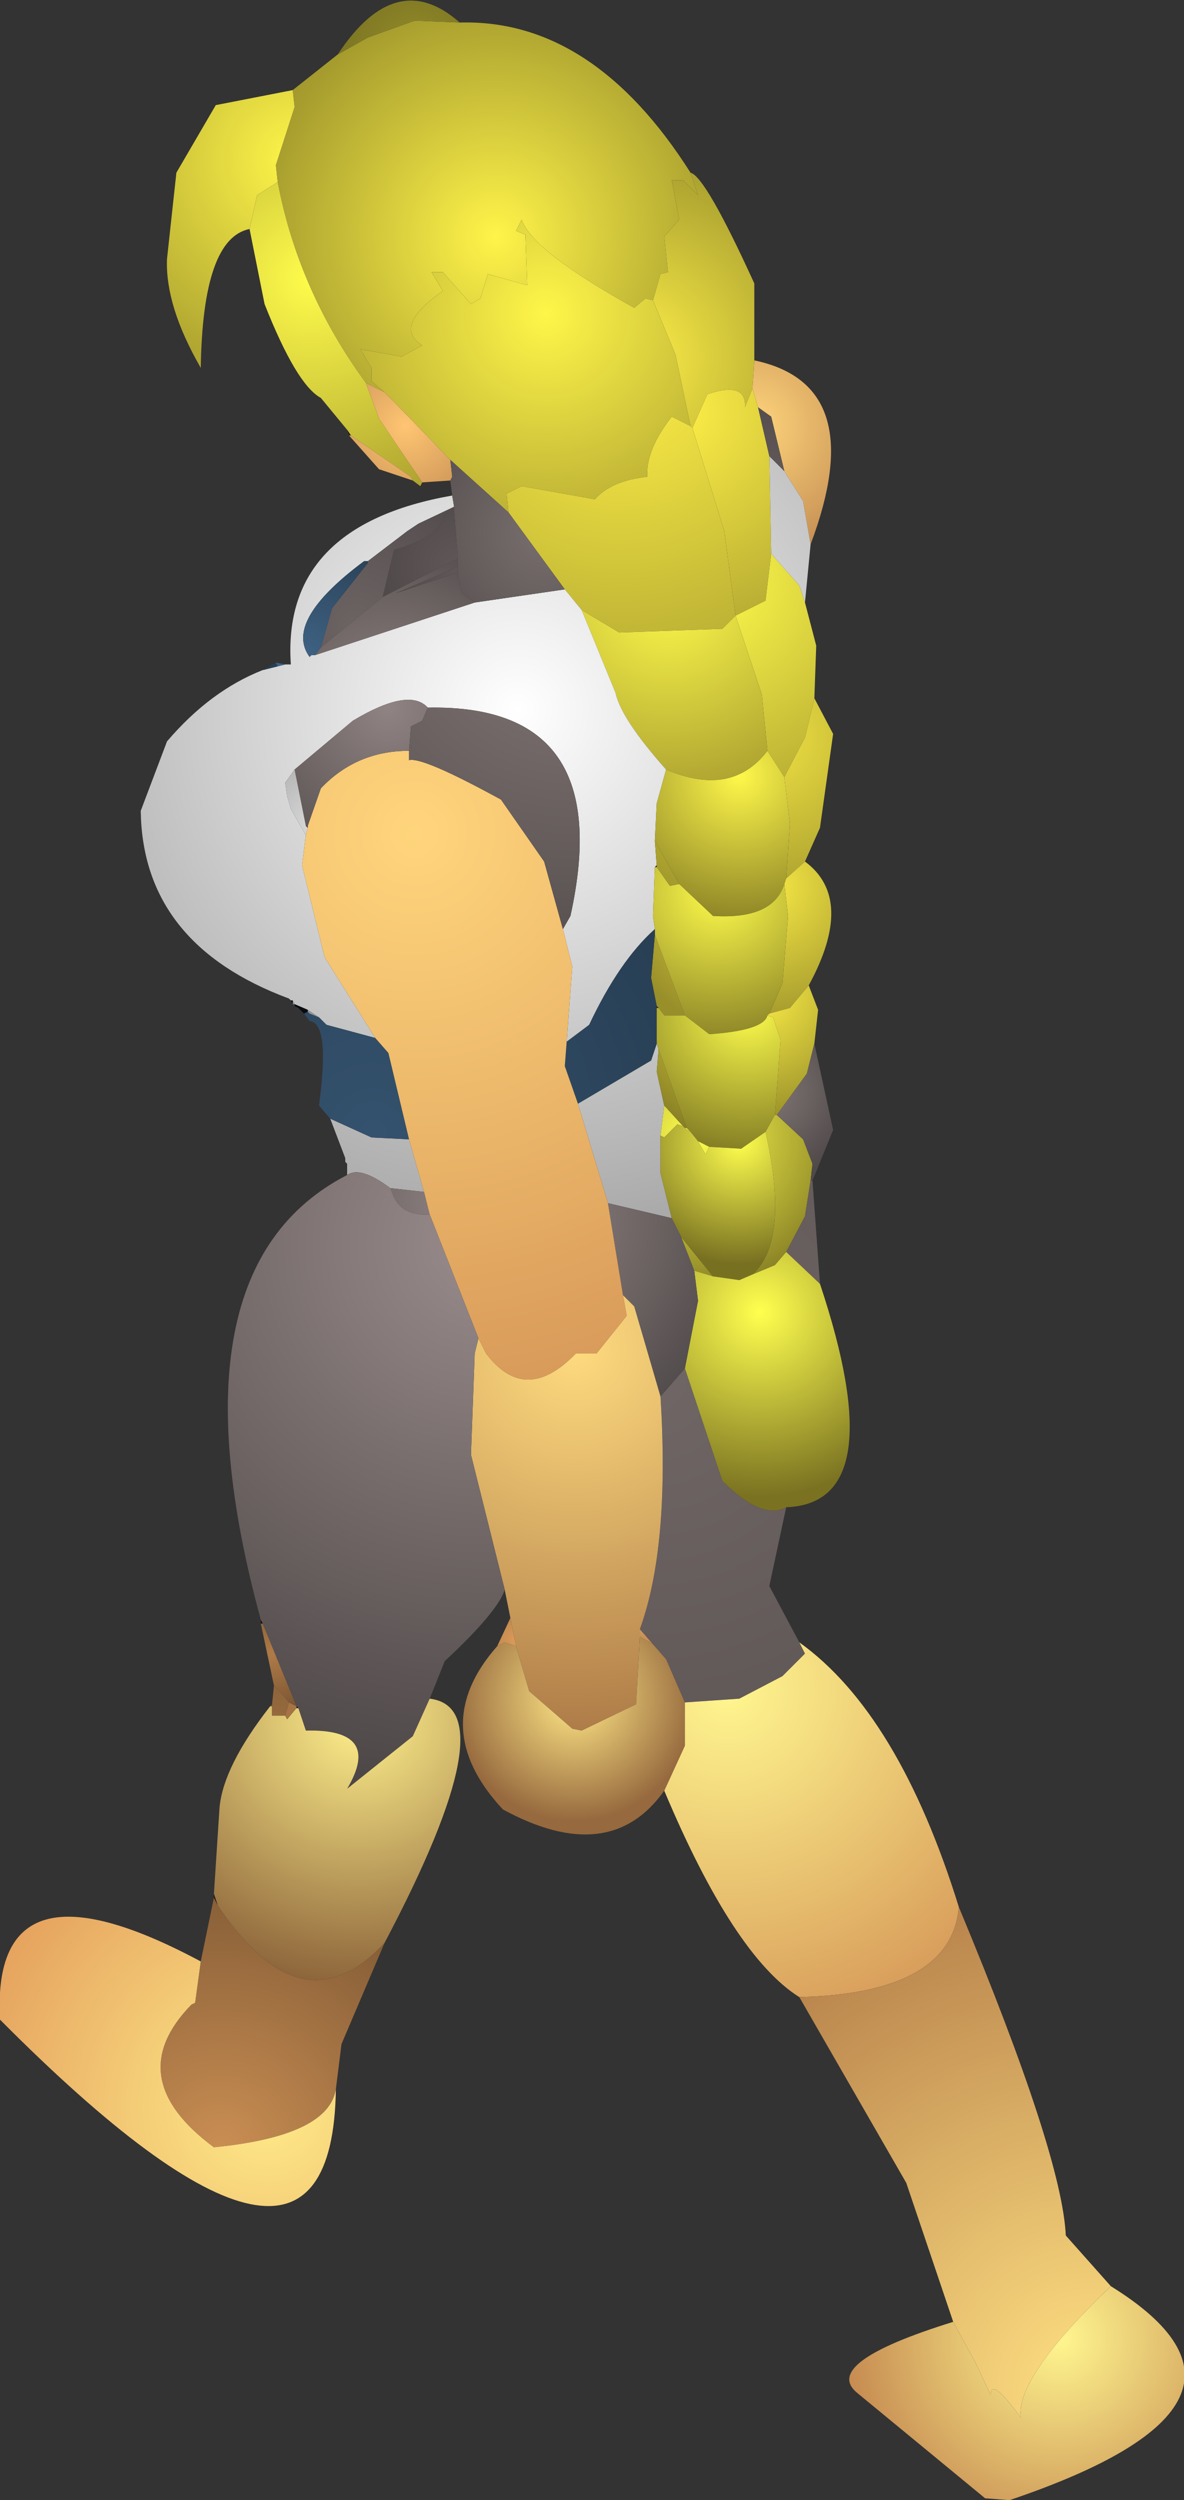 <?xml version="1.0" encoding="UTF-8" standalone="no"?>
<svg xmlns:ffdec="https://www.free-decompiler.com/flash" xmlns:xlink="http://www.w3.org/1999/xlink" ffdec:objectType="shape" height="66.6px" width="31.55px" xmlns="http://www.w3.org/2000/svg">
  <rect width="100%" height="100%" fill="#333333" stroke="none"/>
  <g transform="matrix(1.0, 0.0, 0.0, 1.0, 15.45, 55.1)">
    <path d="M2.95 -50.5 L3.15 -49.9 2.75 -50.3 2.45 -50.3 2.65 -49.25 2.25 -48.8 2.35 -47.85 2.15 -47.8 1.95 -47.1 1.75 -47.15 1.45 -46.9 Q-1.25 -48.4 -1.55 -49.25 L-1.7 -48.95 -1.45 -48.85 -1.4 -47.5 -2.45 -47.8 -2.65 -47.15 -2.9 -47.0 -3.65 -47.85 -3.95 -47.85 -3.65 -47.35 Q-5.0 -46.4 -4.2 -45.9 L-4.75 -45.6 -5.85 -45.8 -5.55 -45.3 -5.55 -44.95 -5.2 -44.65 -5.7 -44.9 Q-7.5 -47.35 -8.05 -50.25 L-8.1 -50.7 -7.6 -52.25 -7.65 -52.7 -6.45 -53.65 -5.65 -54.1 -4.4 -54.55 -3.2 -54.5 Q0.35 -54.6 2.95 -50.5" fill="url(#gradient0)" fill-rule="evenodd" stroke="none"/>
    <path d="M1.95 -47.1 L2.15 -47.8 2.35 -47.85 2.25 -48.8 2.65 -49.25 2.45 -50.3 2.75 -50.3 3.15 -49.9 2.95 -50.5 Q3.35 -50.4 4.65 -47.55 L4.65 -45.5 4.6 -44.75 4.4 -44.25 Q4.45 -44.95 3.4 -44.6 L3.0 -43.7 2.95 -43.75 2.55 -45.65 1.95 -47.1" fill="url(#gradient1)" fill-rule="evenodd" stroke="none"/>
    <path d="M-5.2 -44.65 L-5.55 -44.95 -5.55 -45.3 -5.85 -45.8 -4.75 -45.6 -4.2 -45.9 Q-5.0 -46.4 -3.65 -47.35 L-3.95 -47.85 -3.65 -47.85 -2.9 -47.0 -2.65 -47.15 -2.45 -47.8 -1.4 -47.5 -1.45 -48.85 -1.7 -48.95 -1.55 -49.25 Q-1.25 -48.4 1.45 -46.9 L1.75 -47.15 1.95 -47.1 2.55 -45.65 2.95 -43.75 2.45 -44.0 Q1.75 -43.1 1.8 -42.4 0.85 -42.3 0.4 -41.8 L-1.55 -42.15 -1.95 -41.95 -1.9 -41.45 -3.45 -42.85 -5.2 -44.65" fill="url(#gradient2)" fill-rule="evenodd" stroke="none"/>
    <path d="M4.6 -44.75 L4.65 -45.5 Q7.75 -44.85 6.15 -40.6 L5.95 -41.75 5.45 -42.55 5.1 -44.0 4.75 -44.25 4.6 -44.75" fill="url(#gradient3)" fill-rule="evenodd" stroke="none"/>
    <path d="M3.0 -43.7 L3.4 -44.6 Q4.45 -44.95 4.4 -44.25 L4.6 -44.75 4.75 -44.25 5.05 -42.95 5.1 -40.35 4.95 -39.1 4.15 -38.7 3.85 -40.95 3.0 -43.7" fill="url(#gradient4)" fill-rule="evenodd" stroke="none"/>
    <path d="M2.95 -43.75 L3.0 -43.7 3.85 -40.95 4.15 -38.7 3.8 -38.35 1.05 -38.25 0.05 -38.85 -0.4 -39.4 -1.9 -41.45 -1.95 -41.95 -1.55 -42.15 0.4 -41.8 Q0.85 -42.3 1.8 -42.4 1.75 -43.1 2.45 -44.0 L2.95 -43.75" fill="url(#gradient5)" fill-rule="evenodd" stroke="none"/>
    <path d="M4.15 -38.7 L4.95 -39.1 5.1 -40.35 5.85 -39.5 6.0 -39.05 6.3 -37.9 6.25 -36.5 6.0 -35.45 5.45 -34.4 5.0 -35.1 4.85 -36.6 4.15 -38.7" fill="url(#gradient6)" fill-rule="evenodd" stroke="none"/>
    <path d="M0.05 -38.85 L1.05 -38.25 3.8 -38.35 4.15 -38.7 4.85 -36.6 5.0 -35.1 Q4.05 -33.85 2.3 -34.6 1.1 -35.95 0.95 -36.65 L0.05 -38.85" fill="url(#gradient7)" fill-rule="evenodd" stroke="none"/>
    <path d="M-0.4 -39.4 L0.05 -38.85 0.95 -36.65 Q1.1 -35.95 2.3 -34.6 L2.05 -33.7 2.0 -32.7 2.05 -32.05 2.0 -32.0 1.95 -30.7 2.0 -30.35 Q1.05 -29.5 0.25 -27.8 L-0.35 -27.35 -0.2 -29.35 -0.45 -30.35 -0.25 -30.7 Q1.0 -36.35 -4.05 -36.25 -4.55 -36.8 -6.05 -35.9 L-7.6 -34.6 -7.85 -34.25 -7.8 -33.9 -7.7 -33.55 -7.3 -32.85 -7.4 -32.05 -6.8 -29.6 -5.45 -27.45 -6.75 -27.8 -6.95 -28.0 -7.25 -28.2 -7.6 -28.35 -7.65 -28.45 -7.7 -28.45 -7.75 -28.5 Q-11.65 -29.95 -11.7 -33.5 L-11.0 -35.35 Q-9.85 -36.7 -8.45 -37.25 L-8.05 -37.35 -7.85 -37.4 -7.7 -37.4 Q-7.95 -41.1 -3.4 -41.9 L-3.35 -41.6 -4.3 -41.15 -4.6 -40.95 -5.65 -40.15 -5.75 -40.15 Q-7.9 -38.55 -7.2 -37.6 L-7.15 -37.65 -7.05 -37.65 -2.8 -39.05 -0.4 -39.4 M5.1 -40.35 L5.05 -42.95 5.45 -42.55 5.95 -41.75 6.15 -40.6 6.0 -39.05 5.85 -39.5 5.1 -40.35 M-6.2 -23.8 L-6.2 -24.1 -6.25 -24.15 -6.25 -24.25 -6.65 -25.3 -5.55 -24.8 -4.55 -24.75 -4.15 -23.35 -5.05 -23.45 Q-5.85 -24.05 -6.2 -23.8 M-0.05 -25.7 L1.9 -26.85 2.05 -27.3 2.1 -27.15 2.05 -26.55 2.25 -25.65 2.15 -24.85 2.15 -23.85 2.45 -22.65 0.75 -23.05 -0.05 -25.7" fill="url(#gradient8)" fill-rule="evenodd" stroke="none"/>
    <path d="M5.05 -42.95 L4.75 -44.25 5.1 -44.0 5.45 -42.55 5.05 -42.95" fill="url(#gradient9)" fill-rule="evenodd" stroke="none"/>
    <path d="M6.25 -36.5 L6.75 -35.55 6.4 -33.05 6.0 -32.15 5.5 -31.7 5.6 -33.15 5.45 -34.4 6.0 -35.45 6.25 -36.5 M2.05 -32.0 L2.05 -32.05 2.0 -32.7 2.65 -31.55 2.4 -31.5 2.05 -32.0" fill="url(#gradient10)" fill-rule="evenodd" stroke="none"/>
    <path d="M5.45 -34.4 L5.6 -33.15 5.5 -31.7 5.45 -31.55 Q5.15 -30.6 3.55 -30.7 L2.65 -31.55 2.0 -32.7 2.05 -33.7 2.3 -34.6 Q4.05 -33.85 5.0 -35.1 L5.45 -34.4" fill="url(#gradient11)" fill-rule="evenodd" stroke="none"/>
    <path d="M6.0 -32.15 Q7.35 -31.15 6.1 -28.85 L5.6 -28.25 5.05 -28.1 5.4 -28.9 5.55 -30.7 5.45 -31.55 5.5 -31.7 6.0 -32.15 M2.05 -28.3 L1.9 -29.05 2.0 -30.2 2.8 -28.05 2.25 -28.05 2.1 -28.25 2.05 -28.3" fill="url(#gradient12)" fill-rule="evenodd" stroke="none"/>
    <path d="M2.05 -32.05 L2.05 -32.0 2.0 -32.0 2.05 -32.05" fill="url(#gradient13)" fill-rule="evenodd" stroke="none"/>
    <path d="M5.45 -31.55 L5.55 -30.7 5.4 -28.9 5.05 -28.1 5.0 -28.05 Q4.9 -27.65 3.45 -27.55 L2.8 -28.05 2.0 -30.2 2.0 -30.35 1.95 -30.7 2.0 -32.0 2.05 -32.0 2.4 -31.5 2.65 -31.55 3.55 -30.7 Q5.15 -30.6 5.45 -31.55" fill="url(#gradient14)" fill-rule="evenodd" stroke="none"/>
    <path d="M6.1 -28.85 L6.35 -28.2 6.25 -27.3 6.05 -26.5 5.25 -25.4 5.2 -25.4 5.35 -27.4 5.15 -28.0 5.0 -28.05 5.05 -28.1 5.6 -28.25 6.1 -28.85 M2.8 -25.05 L2.75 -25.1 2.25 -25.65 2.05 -26.55 2.1 -27.15 2.85 -25.05 2.8 -25.05" fill="url(#gradient15)" fill-rule="evenodd" stroke="none"/>
    <path d="M-6.65 -25.3 L-6.95 -25.65 Q-6.65 -27.85 -7.2 -27.9 L-7.35 -28.1 -7.25 -28.15 -7.2 -28.1 -6.95 -28.0 -6.75 -27.8 -5.45 -27.45 -5.1 -27.05 -4.55 -24.75 -5.55 -24.8 -6.65 -25.3 M-7.6 -28.3 L-7.65 -28.35 -7.6 -28.35 -7.6 -28.3 M2.0 -30.2 L1.9 -29.05 2.05 -28.3 2.05 -28.25 2.05 -27.3 1.9 -26.85 -0.05 -25.7 -0.4 -26.7 -0.35 -27.35 0.25 -27.8 Q1.05 -29.5 2.0 -30.35 L2.0 -30.2" fill="url(#gradient16)" fill-rule="evenodd" stroke="none"/>
    <path d="M2.05 -28.25 L2.05 -28.3 2.1 -28.25 2.05 -28.25" fill="url(#gradient17)" fill-rule="evenodd" stroke="none"/>
    <path d="M2.05 -27.3 L2.05 -28.25 2.1 -28.25 2.25 -28.05 2.8 -28.05 3.45 -27.55 Q4.9 -27.65 5.0 -28.05 L5.15 -28.0 5.35 -27.4 5.2 -25.4 4.95 -24.95 4.3 -24.5 3.45 -24.55 3.15 -24.7 2.95 -24.95 2.9 -25.0 2.85 -25.05 2.1 -27.15 2.05 -27.3" fill="url(#gradient18)" fill-rule="evenodd" stroke="none"/>
    <path d="M2.75 -25.1 L2.6 -25.15 2.25 -24.8 2.15 -24.85 2.25 -25.65 2.75 -25.1 M2.7 -22.15 L3.55 -21.1 3.05 -21.25 2.7 -22.15 M4.6 -21.15 Q5.6 -22.05 4.95 -24.95 L5.2 -25.4 5.25 -25.4 5.95 -24.75 6.2 -24.1 6.15 -23.65 6.0 -22.7 5.5 -21.75 5.2 -21.4 4.6 -21.15 M3.45 -24.55 L3.35 -24.35 3.15 -24.7 3.45 -24.55 M2.95 -24.95 L2.8 -25.05 2.85 -25.05 2.9 -25.0 2.95 -24.95" fill="url(#gradient19)" fill-rule="evenodd" stroke="none"/>
    <path d="M2.15 -24.85 L2.25 -24.8 2.6 -25.15 2.75 -25.1 2.8 -25.05 2.95 -24.95 3.15 -24.7 3.35 -24.35 3.45 -24.55 4.3 -24.5 4.95 -24.95 Q5.6 -22.05 4.6 -21.15 L4.25 -21.0 3.55 -21.1 2.7 -22.15 2.45 -22.65 2.15 -23.85 2.15 -24.85" fill="url(#gradient20)" fill-rule="evenodd" stroke="none"/>
    <path d="M6.25 -27.3 L6.75 -25.0 6.2 -23.65 6.15 -23.65 6.2 -24.1 5.95 -24.75 5.25 -25.4 6.05 -26.5 6.25 -27.3" fill="url(#gradient21)" fill-rule="evenodd" stroke="none"/>
    <path d="M6.2 -23.65 L6.4 -20.9 5.5 -21.75 6.0 -22.7 6.15 -23.65 6.2 -23.65 M5.5 -14.95 L5.05 -12.85 5.85 -11.35 6.0 -11.05 5.4 -10.45 4.25 -9.85 2.8 -9.75 2.3 -10.9 1.95 -11.3 1.6 -11.7 Q2.4 -13.9 2.15 -17.9 L2.8 -18.65 3.8 -15.65 Q4.85 -14.6 5.5 -14.95" fill="url(#gradient22)" fill-rule="evenodd" stroke="none"/>
    <path d="M6.4 -20.9 Q8.35 -15.05 5.5 -14.95 4.85 -14.6 3.8 -15.65 L2.8 -18.65 3.15 -20.45 3.05 -21.25 3.55 -21.1 4.25 -21.0 4.6 -21.15 5.2 -21.4 5.5 -21.75 6.4 -20.9" fill="url(#gradient23)" fill-rule="evenodd" stroke="none"/>
    <path d="M2.45 -22.65 L2.7 -22.15 3.05 -21.25 3.15 -20.45 2.8 -18.65 2.15 -17.9 1.45 -20.3 1.15 -20.6 0.75 -23.05 2.45 -22.65 M-4.15 -23.35 L-4.0 -22.75 Q-4.7 -22.7 -4.95 -23.2 L-5.05 -23.45 -4.15 -23.35" fill="url(#gradient24)" fill-rule="evenodd" stroke="none"/>
    <path d="M-0.35 -27.35 L-0.4 -26.7 -0.05 -25.7 0.75 -23.05 1.15 -20.6 1.25 -20.05 0.45 -19.05 -0.1 -19.05 Q-1.45 -17.65 -2.5 -19.05 L-2.7 -19.45 -4.0 -22.75 -4.15 -23.35 -4.55 -24.75 -5.1 -27.05 -5.45 -27.45 -6.8 -29.6 -7.4 -32.05 -7.3 -32.85 -7.25 -33.05 -7.25 -33.1 -6.9 -34.1 Q-5.95 -35.1 -4.55 -35.1 L-4.55 -34.85 Q-4.2 -34.95 -2.1 -33.8 L-0.95 -32.15 -0.45 -30.35 -0.2 -29.35 -0.35 -27.35" fill="url(#gradient25)" fill-rule="evenodd" stroke="none"/>
    <path d="M-1.85 -12.0 L-2.0 -12.75 -2.9 -16.35 -2.8 -19.05 -2.7 -19.45 -2.5 -19.05 Q-1.45 -17.65 -0.1 -19.05 L0.45 -19.05 1.25 -20.05 1.15 -20.6 1.45 -20.3 2.15 -17.9 Q2.4 -13.9 1.6 -11.7 L1.6 -11.5 1.5 -9.7 0.05 -9.0 -0.2 -9.05 -1.35 -10.05 -1.7 -11.25 -1.85 -12.0" fill="url(#gradient26)" fill-rule="evenodd" stroke="none"/>
    <path d="M5.85 -11.35 Q8.5 -9.45 10.1 -4.3 9.9 -2.0 5.85 -1.9 4.1 -3.0 2.25 -7.4 L2.8 -8.6 2.8 -9.75 4.25 -9.85 5.4 -10.45 6.0 -11.05 5.85 -11.35" fill="url(#gradient27)" fill-rule="evenodd" stroke="none"/>
    <path d="M1.6 -11.7 L1.95 -11.3 1.6 -11.5 1.6 -11.7" fill="url(#gradient28)" fill-rule="evenodd" stroke="none"/>
    <path d="M2.25 -7.4 Q0.8 -5.35 -2.05 -6.9 -4.1 -9.1 -2.2 -11.25 L-2.0 -11.35 -1.7 -11.25 -1.35 -10.05 -0.2 -9.05 0.05 -9.0 1.5 -9.7 1.6 -11.5 1.95 -11.3 2.3 -10.9 2.8 -9.75 2.8 -8.6 2.25 -7.4" fill="url(#gradient29)" fill-rule="evenodd" stroke="none"/>
    <path d="M10.1 -4.3 Q12.85 2.3 12.95 4.45 L14.15 5.8 Q11.6 8.25 11.75 9.3 10.95 8.2 10.95 8.7 L10.55 7.85 9.95 6.75 8.7 3.05 5.85 -1.9 Q9.9 -2.0 10.1 -4.3" fill="url(#gradient30)" fill-rule="evenodd" stroke="none"/>
    <path d="M-3.2 -54.5 L-4.4 -54.55 -5.65 -54.1 -6.45 -53.65 Q-4.9 -56.0 -3.2 -54.5" fill="url(#gradient31)" fill-rule="evenodd" stroke="none"/>
    <path d="M-7.65 -52.7 L-7.6 -52.25 -8.1 -50.7 -8.05 -50.25 -8.6 -49.9 -8.8 -49.0 Q-10.05 -48.75 -10.1 -45.3 -11.05 -46.95 -11.0 -48.2 L-10.75 -50.5 -9.7 -52.3 -7.65 -52.7" fill="url(#gradient32)" fill-rule="evenodd" stroke="none"/>
    <path d="M-8.05 -50.25 Q-7.5 -47.35 -5.7 -44.9 L-5.35 -43.95 -4.2 -42.25 -4.25 -42.15 -4.45 -42.3 -4.5 -42.4 -6.1 -43.5 -6.2 -43.65 -6.9 -44.5 Q-7.55 -44.85 -8.4 -47.0 L-8.8 -49.0 -8.6 -49.9 -8.05 -50.25" fill="url(#gradient33)" fill-rule="evenodd" stroke="none"/>
    <path d="M-6.15 -43.5 L-6.2 -43.65 -6.1 -43.5 -6.15 -43.5" fill="url(#gradient34)" fill-rule="evenodd" stroke="none"/>
    <path d="M-5.7 -44.9 L-5.2 -44.65 -3.45 -42.85 -3.4 -42.4 -3.45 -42.3 -4.2 -42.25 -5.35 -43.95 -5.7 -44.9 M-4.45 -42.3 L-5.35 -42.6 -6.15 -43.5 -6.1 -43.5 -4.5 -42.4 -4.45 -42.3" fill="url(#gradient35)" fill-rule="evenodd" stroke="none"/>
    <path d="M-8.45 -37.25 L-8.1 -37.45 -8.05 -37.35 -8.45 -37.25" fill="url(#gradient36)" fill-rule="evenodd" stroke="none"/>
    <path d="M-8.1 -37.45 L-7.85 -37.4 -8.05 -37.35 -8.1 -37.45" fill="url(#gradient37)" fill-rule="evenodd" stroke="none"/>
    <path d="M-5.65 -40.1 L-5.65 -40.15 -4.6 -40.95 -4.3 -41.15 -3.35 -41.6 -3.35 -41.5 -3.6 -41.4 Q-3.7 -40.8 -4.95 -40.45 L-5.25 -39.2 -6.9 -37.85 -6.6 -38.9 -5.65 -40.1" fill="url(#gradient38)" fill-rule="evenodd" stroke="none"/>
    <path d="M-5.65 -40.15 L-5.65 -40.1 -5.75 -40.15 -5.65 -40.15" fill="url(#gradient39)" fill-rule="evenodd" stroke="none"/>
    <path d="M-5.65 -40.1 L-6.6 -38.9 -6.9 -37.85 -7.05 -37.65 -7.15 -37.65 -7.2 -37.6 Q-7.9 -38.55 -5.75 -40.15 L-5.65 -40.1" fill="url(#gradient40)" fill-rule="evenodd" stroke="none"/>
    <path d="M-6.9 -37.85 L-5.25 -39.2 -3.4 -40.15 -3.25 -40.2 -3.25 -40.0 -4.9 -39.3 -3.25 -39.85 -3.15 -39.3 -2.8 -39.05 -7.05 -37.65 -6.9 -37.85 M-4.55 -35.1 Q-5.95 -35.1 -6.9 -34.1 L-7.25 -33.1 -7.3 -33.1 -7.6 -34.6 -6.05 -35.9 Q-4.55 -36.8 -4.05 -36.25 L-4.2 -35.9 -4.5 -35.75 -4.55 -35.1" fill="url(#gradient41)" fill-rule="evenodd" stroke="none"/>
    <path d="M-1.9 -41.45 L-0.4 -39.4 -2.8 -39.05 -3.15 -39.3 -3.25 -39.85 -3.25 -40.0 -3.25 -40.2 -3.35 -41.5 -3.35 -41.6 -3.4 -41.9 -3.45 -42.3 -3.4 -42.4 -3.45 -42.85 -1.9 -41.45" fill="url(#gradient42)" fill-rule="evenodd" stroke="none"/>
    <path d="M-5.25 -39.2 L-4.95 -40.45 Q-3.7 -40.8 -3.6 -41.4 L-3.35 -41.5 -3.25 -40.2 -3.4 -40.15 -5.25 -39.2 M-3.25 -39.85 L-4.9 -39.3 -3.25 -40.0 -3.25 -39.85" fill="url(#gradient43)" fill-rule="evenodd" stroke="none"/>
    <path d="M-0.45 -30.35 L-0.95 -32.15 -2.1 -33.8 Q-4.2 -34.95 -4.55 -34.85 L-4.55 -35.1 -4.5 -35.75 -4.2 -35.9 -4.05 -36.25 Q1.0 -36.35 -0.25 -30.7 L-0.45 -30.35" fill="url(#gradient44)" fill-rule="evenodd" stroke="none"/>
    <path d="M-7.25 -33.05 L-7.3 -32.85 -7.7 -33.55 -7.8 -33.9 -7.85 -34.25 -7.6 -34.6 -7.3 -33.1 -7.25 -33.05" fill="url(#gradient45)" fill-rule="evenodd" stroke="none"/>
    <path d="M-7.25 -33.1 L-7.25 -33.05 -7.3 -33.1 -7.25 -33.1" fill="url(#gradient46)" fill-rule="evenodd" stroke="none"/>
    <path d="M-7.25 -28.15 L-7.25 -28.2 -6.95 -28.0 -7.2 -28.1 -7.25 -28.15 M-7.65 -28.35 L-7.65 -28.45 -7.6 -28.35 -7.65 -28.35" fill="url(#gradient47)" fill-rule="evenodd" stroke="none"/>
    <path d="M-7.35 -28.1 L-7.5 -28.25 -7.6 -28.3 -7.6 -28.35 -7.25 -28.2 -7.25 -28.15 -7.35 -28.1 M-7.65 -28.35 L-7.7 -28.45 -7.65 -28.45 -7.65 -28.35" fill="url(#gradient48)" fill-rule="evenodd" stroke="none"/>
    <path d="M-2.0 -12.75 Q-2.2 -12.15 -3.6 -10.85 L-4.0 -9.85 -4.45 -8.85 -6.2 -7.45 Q-5.25 -9.05 -7.3 -9.0 L-7.5 -9.6 -7.55 -9.65 -8.45 -11.85 -8.5 -11.95 Q-11.05 -21.3 -6.2 -23.8 -5.85 -24.05 -5.05 -23.45 L-4.95 -23.2 Q-4.7 -22.7 -4.0 -22.75 L-2.7 -19.45 -2.8 -19.05 -2.9 -16.35 -2.0 -12.75" fill="url(#gradient49)" fill-rule="evenodd" stroke="none"/>
    <path d="M-5.2 -3.35 L-6.35 -0.65 -6.5 0.55 Q-6.7 1.8 -9.75 2.1 -12.25 0.25 -10.35 -1.7 L-10.25 -1.75 -10.1 -2.85 -9.75 -4.55 -9.65 -4.35 Q-7.4 -0.95 -5.2 -3.35" fill="url(#gradient50)" fill-rule="evenodd" stroke="none"/>
    <path d="M-6.5 0.55 Q-6.6 7.6 -15.45 -1.3 -15.7 -5.85 -10.1 -2.85 L-10.25 -1.75 -10.35 -1.7 Q-12.25 0.25 -9.75 2.1 -6.7 1.8 -6.5 0.55" fill="url(#gradient51)" fill-rule="evenodd" stroke="none"/>
    <path d="M-2.2 -11.25 L-1.85 -12.0 -1.7 -11.25 -2.0 -11.35 -2.2 -11.25" fill="url(#gradient52)" fill-rule="evenodd" stroke="none"/>
    <path d="M-4.0 -9.85 Q-1.9 -9.6 -5.2 -3.35 -7.4 -0.95 -9.65 -4.35 L-9.75 -4.65 -9.6 -6.95 Q-9.5 -8.05 -8.25 -9.65 L-8.2 -9.65 -8.2 -9.4 -7.85 -9.4 -7.8 -9.3 -7.55 -9.6 -7.5 -9.6 -7.3 -9.0 Q-5.25 -9.05 -6.2 -7.45 L-4.45 -8.85 -4.0 -9.85" fill="url(#gradient53)" fill-rule="evenodd" stroke="none"/>
    <path d="M-8.5 -11.85 L-8.5 -11.95 -8.45 -11.85 -8.5 -11.85 M-7.5 -9.6 L-7.55 -9.6 -7.55 -9.65 -7.5 -9.6" fill="url(#gradient54)" fill-rule="evenodd" stroke="none"/>
    <path d="M-7.55 -9.6 L-7.8 -9.3 -7.85 -9.4 -7.75 -9.75 -7.55 -9.65 -7.55 -9.6" fill="url(#gradient55)" fill-rule="evenodd" stroke="none"/>
    <path d="M-8.15 -10.2 L-8.5 -11.85 -8.45 -11.85 -7.55 -9.65 -7.75 -9.75 -8.0 -10.05 -8.15 -10.2" fill="url(#gradient56)" fill-rule="evenodd" stroke="none"/>
    <path d="M-8.25 -9.65 L-8.2 -9.7 -8.2 -9.65 -8.25 -9.65" fill="url(#gradient57)" fill-rule="evenodd" stroke="none"/>
    <path d="M-8.2 -9.7 L-8.15 -10.2 -8.0 -10.05 -7.75 -9.75 -7.85 -9.4 -8.2 -9.4 -8.2 -9.65 -8.2 -9.7" fill="url(#gradient58)" fill-rule="evenodd" stroke="none"/>
    <path d="M-9.75 -4.55 L-9.75 -4.65 -9.65 -4.35 -9.75 -4.55" fill="url(#gradient59)" fill-rule="evenodd" stroke="none"/>
    <path d="M14.15 5.8 Q19.15 8.9 11.45 11.5 L10.8 11.45 7.4 8.65 Q6.4 7.85 9.95 6.75 L10.55 7.85 10.95 8.7 Q10.95 8.2 11.75 9.3 11.6 8.25 14.15 5.8" fill="url(#gradient60)" fill-rule="evenodd" stroke="none"/>
  </g>
  <defs>
    <radialGradient cx="0" cy="0" gradientTransform="matrix(0.008, 0.0, 0.0, 0.008, -2.25, -48.8)" gradientUnits="userSpaceOnUse" id="gradient0" r="819.2" spreadMethod="pad">
      <stop offset="0.0" stop-color="#fff449"/>
      <stop offset="1.0" stop-color="#a3992d"/>
    </radialGradient>
    <radialGradient cx="0" cy="0" gradientTransform="matrix(0.007, 0.0, 0.0, 0.007, 1.4, -45.6)" gradientUnits="userSpaceOnUse" id="gradient1" r="819.2" spreadMethod="pad">
      <stop offset="0.0" stop-color="#fdee47"/>
      <stop offset="1.0" stop-color="#a1982d"/>
    </radialGradient>
    <radialGradient cx="0" cy="0" gradientTransform="matrix(0.007, 0.0, 0.0, 0.007, -0.9, -46.75)" gradientUnits="userSpaceOnUse" id="gradient2" r="819.2" spreadMethod="pad">
      <stop offset="0.0" stop-color="#fff649"/>
      <stop offset="1.0" stop-color="#baae34"/>
    </radialGradient>
    <radialGradient cx="0" cy="0" gradientTransform="matrix(0.005, 0.0, 0.0, 0.005, 4.6, -43.75)" gradientUnits="userSpaceOnUse" id="gradient3" r="819.2" spreadMethod="pad">
      <stop offset="0.0" stop-color="#ffd57c"/>
      <stop offset="1.0" stop-color="#bc844d"/>
    </radialGradient>
    <radialGradient cx="0" cy="0" gradientTransform="matrix(0.007, 0.0, 0.0, 0.007, 2.45, -44.2)" gradientUnits="userSpaceOnUse" id="gradient4" r="819.2" spreadMethod="pad">
      <stop offset="0.0" stop-color="#fff047"/>
      <stop offset="1.0" stop-color="#baaf34"/>
    </radialGradient>
    <radialGradient cx="0" cy="0" gradientTransform="matrix(0.009, 0.0, 0.0, 0.009, 1.1, -45.2)" gradientUnits="userSpaceOnUse" id="gradient5" r="819.2" spreadMethod="pad">
      <stop offset="0.0" stop-color="#fff047"/>
      <stop offset="1.0" stop-color="#beb335"/>
    </radialGradient>
    <radialGradient cx="0" cy="0" gradientTransform="matrix(0.007, 0.0, 0.0, 0.007, 3.4, -39.6)" gradientUnits="userSpaceOnUse" id="gradient6" r="819.2" spreadMethod="pad">
      <stop offset="0.0" stop-color="#fffb4b"/>
      <stop offset="1.0" stop-color="#bbb034"/>
    </radialGradient>
    <radialGradient cx="0" cy="0" gradientTransform="matrix(0.007, 0.0, 0.0, 0.007, 2.35, -39.35)" gradientUnits="userSpaceOnUse" id="gradient7" r="819.2" spreadMethod="pad">
      <stop offset="0.0" stop-color="#fffb4b"/>
      <stop offset="1.0" stop-color="#a89d2f"/>
    </radialGradient>
    <radialGradient cx="0" cy="0" gradientTransform="matrix(0.017, 0.0, 0.0, 0.017, -1.65, -36.2)" gradientUnits="userSpaceOnUse" id="gradient8" r="819.2" spreadMethod="pad">
      <stop offset="0.0" stop-color="#ffffff"/>
      <stop offset="1.0" stop-color="#aaaaaa"/>
    </radialGradient>
    <radialGradient cx="0" cy="0" gradientTransform="matrix(0.004, 0.0, 0.0, 0.004, 5.15, -41.9)" gradientUnits="userSpaceOnUse" id="gradient9" r="819.2" spreadMethod="pad">
      <stop offset="0.0" stop-color="#655c5c"/>
      <stop offset="1.0" stop-color="#504848"/>
    </radialGradient>
    <radialGradient cx="0" cy="0" gradientTransform="matrix(0.006, 0.0, 0.0, 0.006, 4.95, -35.45)" gradientUnits="userSpaceOnUse" id="gradient10" r="819.2" spreadMethod="pad">
      <stop offset="0.0" stop-color="#f1e243"/>
      <stop offset="1.0" stop-color="#9f962c"/>
    </radialGradient>
    <radialGradient cx="0" cy="0" gradientTransform="matrix(0.005, 0.0, 0.0, 0.005, 4.25, -34.45)" gradientUnits="userSpaceOnUse" id="gradient11" r="819.2" spreadMethod="pad">
      <stop offset="0.0" stop-color="#fff84a"/>
      <stop offset="1.0" stop-color="#877e25"/>
    </radialGradient>
    <radialGradient cx="0" cy="0" gradientTransform="matrix(0.005, 0.0, 0.0, 0.005, 4.95, -31.5)" gradientUnits="userSpaceOnUse" id="gradient12" r="819.2" spreadMethod="pad">
      <stop offset="0.0" stop-color="#f8e945"/>
      <stop offset="1.0" stop-color="#988e2a"/>
    </radialGradient>
    <radialGradient cx="0" cy="0" gradientTransform="matrix(0.001, 0.0, 0.0, 0.001, 2.4, -32.15)" gradientUnits="userSpaceOnUse" id="gradient13" r="819.2" spreadMethod="pad">
      <stop offset="0.0" stop-color="#2b280c"/>
      <stop offset="1.0" stop-color="#222009"/>
    </radialGradient>
    <radialGradient cx="0" cy="0" gradientTransform="matrix(0.005, 0.0, 0.0, 0.005, 3.7, -31.4)" gradientUnits="userSpaceOnUse" id="gradient14" r="819.2" spreadMethod="pad">
      <stop offset="0.0" stop-color="#fffd4b"/>
      <stop offset="1.0" stop-color="#8a8227"/>
    </radialGradient>
    <radialGradient cx="0" cy="0" gradientTransform="matrix(0.005, 0.0, 0.0, 0.005, 4.7, -28.7)" gradientUnits="userSpaceOnUse" id="gradient15" r="819.2" spreadMethod="pad">
      <stop offset="0.0" stop-color="#fff047"/>
      <stop offset="1.0" stop-color="#877f25"/>
    </radialGradient>
    <radialGradient cx="0" cy="0" gradientTransform="matrix(0.011, 0.0, 0.0, 0.011, -5.5, -24.9)" gradientUnits="userSpaceOnUse" id="gradient16" r="819.2" spreadMethod="pad">
      <stop offset="0.0" stop-color="#34526e"/>
      <stop offset="1.0" stop-color="#283f54"/>
    </radialGradient>
    <radialGradient cx="0" cy="0" gradientTransform="matrix(0.003, 0.0, 0.0, 0.003, 2.0, -30.65)" gradientUnits="userSpaceOnUse" id="gradient17" r="819.2" spreadMethod="pad">
      <stop offset="0.0" stop-color="#222009"/>
      <stop offset="1.0" stop-color="#222009"/>
    </radialGradient>
    <radialGradient cx="0" cy="0" gradientTransform="matrix(0.005, 0.0, 0.0, 0.005, 4.45, -28.25)" gradientUnits="userSpaceOnUse" id="gradient18" r="819.2" spreadMethod="pad">
      <stop offset="0.0" stop-color="#ffff4c"/>
      <stop offset="1.0" stop-color="#7c7522"/>
    </radialGradient>
    <radialGradient cx="0" cy="0" gradientTransform="matrix(0.005, 0.0, 0.0, 0.005, 3.1, -24.85)" gradientUnits="userSpaceOnUse" id="gradient19" r="819.2" spreadMethod="pad">
      <stop offset="0.0" stop-color="#ffff4d"/>
      <stop offset="1.0" stop-color="#8a8226"/>
    </radialGradient>
    <radialGradient cx="0" cy="0" gradientTransform="matrix(0.004, 0.0, 0.0, 0.004, 4.25, -24.7)" gradientUnits="userSpaceOnUse" id="gradient20" r="819.2" spreadMethod="pad">
      <stop offset="0.0" stop-color="#ffff4e"/>
      <stop offset="1.0" stop-color="#787021"/>
    </radialGradient>
    <radialGradient cx="0" cy="0" gradientTransform="matrix(0.003, 0.0, 0.0, 0.003, 4.95, -26.05)" gradientUnits="userSpaceOnUse" id="gradient21" r="819.2" spreadMethod="pad">
      <stop offset="0.0" stop-color="#827777"/>
      <stop offset="1.0" stop-color="#504949"/>
    </radialGradient>
    <radialGradient cx="0" cy="0" gradientTransform="matrix(0.012, 0.0, 0.0, 0.012, 1.9, -18.45)" gradientUnits="userSpaceOnUse" id="gradient22" r="819.2" spreadMethod="pad">
      <stop offset="0.0" stop-color="#706666"/>
      <stop offset="1.0" stop-color="#605757"/>
    </radialGradient>
    <radialGradient cx="0" cy="0" gradientTransform="matrix(0.006, 0.0, 0.0, 0.006, 4.8, -20.15)" gradientUnits="userSpaceOnUse" id="gradient23" r="819.2" spreadMethod="pad">
      <stop offset="0.0" stop-color="#ffff4f"/>
      <stop offset="1.0" stop-color="#7a7221"/>
    </radialGradient>
    <radialGradient cx="0" cy="0" gradientTransform="matrix(0.008, 0.0, 0.0, 0.008, -2.25, -22.8)" gradientUnits="userSpaceOnUse" id="gradient24" r="819.2" spreadMethod="pad">
      <stop offset="0.0" stop-color="#978989"/>
      <stop offset="1.0" stop-color="#544d4d"/>
    </radialGradient>
    <radialGradient cx="0" cy="0" gradientTransform="matrix(0.019, 0.0, 0.0, 0.019, -4.4, -32.9)" gradientUnits="userSpaceOnUse" id="gradient25" r="819.2" spreadMethod="pad">
      <stop offset="0.0" stop-color="#ffd57c"/>
      <stop offset="1.0" stop-color="#d79858"/>
    </radialGradient>
    <radialGradient cx="0" cy="0" gradientTransform="matrix(0.013, 0.0, 0.0, 0.013, -0.15, -19.2)" gradientUnits="userSpaceOnUse" id="gradient26" r="819.2" spreadMethod="pad">
      <stop offset="0.0" stop-color="#ffdb7f"/>
      <stop offset="1.0" stop-color="#ab7846"/>
    </radialGradient>
    <radialGradient cx="0" cy="0" gradientTransform="matrix(0.012, 0.0, 0.0, 0.012, 3.95, -10.05)" gradientUnits="userSpaceOnUse" id="gradient27" r="819.2" spreadMethod="pad">
      <stop offset="0.0" stop-color="#fff68f"/>
      <stop offset="1.0" stop-color="#d59657"/>
    </radialGradient>
    <radialGradient cx="0" cy="0" gradientTransform="matrix(0.002, 0.0, 0.0, 0.002, 2.0, -12.35)" gradientUnits="userSpaceOnUse" id="gradient28" r="819.2" spreadMethod="pad">
      <stop offset="0.0" stop-color="#ffc170"/>
      <stop offset="1.0" stop-color="#9b6d40"/>
    </radialGradient>
    <radialGradient cx="0" cy="0" gradientTransform="matrix(0.004, 0.0, 0.0, 0.004, -0.15, -9.85)" gradientUnits="userSpaceOnUse" id="gradient29" r="819.2" spreadMethod="pad">
      <stop offset="0.0" stop-color="#ffe786"/>
      <stop offset="1.0" stop-color="#96693e"/>
    </radialGradient>
    <radialGradient cx="0" cy="0" gradientTransform="matrix(0.017, 0.0, 0.0, 0.017, 13.65, 8.55)" gradientUnits="userSpaceOnUse" id="gradient30" r="819.2" spreadMethod="pad">
      <stop offset="0.0" stop-color="#ffe082"/>
      <stop offset="1.0" stop-color="#b6804a"/>
    </radialGradient>
    <radialGradient cx="0" cy="0" gradientTransform="matrix(0.003, 0.0, 0.0, 0.003, -4.4, -53.7)" gradientUnits="userSpaceOnUse" id="gradient31" r="819.2" spreadMethod="pad">
      <stop offset="0.0" stop-color="#948c2a"/>
      <stop offset="1.0" stop-color="#777021"/>
    </radialGradient>
    <radialGradient cx="0" cy="0" gradientTransform="matrix(0.007, 0.0, 0.0, 0.007, -7.55, -50.85)" gradientUnits="userSpaceOnUse" id="gradient32" r="819.2" spreadMethod="pad">
      <stop offset="0.0" stop-color="#fff549"/>
      <stop offset="1.0" stop-color="#b0a631"/>
    </radialGradient>
    <radialGradient cx="0" cy="0" gradientTransform="matrix(0.008, 0.0, 0.0, 0.008, -7.15, -47.7)" gradientUnits="userSpaceOnUse" id="gradient33" r="819.2" spreadMethod="pad">
      <stop offset="0.0" stop-color="#fffc4b"/>
      <stop offset="1.0" stop-color="#aa9f2f"/>
    </radialGradient>
    <radialGradient cx="0" cy="0" gradientTransform="matrix(0.008, 0.0, 0.0, 0.008, -8.6, -47.5)" gradientUnits="userSpaceOnUse" id="gradient34" r="819.2" spreadMethod="pad">
      <stop offset="0.0" stop-color="#222009"/>
      <stop offset="1.0" stop-color="#222009"/>
    </radialGradient>
    <radialGradient cx="0" cy="0" gradientTransform="matrix(0.004, 0.0, 0.0, 0.004, -4.65, -43.75)" gradientUnits="userSpaceOnUse" id="gradient35" r="819.2" spreadMethod="pad">
      <stop offset="0.0" stop-color="#ffc573"/>
      <stop offset="1.0" stop-color="#b37e49"/>
    </radialGradient>
    <radialGradient cx="0" cy="0" gradientTransform="matrix(7.0E-4, 0.0, 0.0, 7.0E-4, -8.1, -37.5)" gradientUnits="userSpaceOnUse" id="gradient36" r="819.2" spreadMethod="pad">
      <stop offset="0.0" stop-color="#294056"/>
      <stop offset="1.0" stop-color="#24394c"/>
    </radialGradient>
    <radialGradient cx="0" cy="0" gradientTransform="matrix(2.0E-4, 0.0, 0.0, 2.0E-4, -8.1, -37.45)" gradientUnits="userSpaceOnUse" id="gradient37" r="819.2" spreadMethod="pad">
      <stop offset="0.0" stop-color="#3f6385"/>
      <stop offset="1.0" stop-color="#3f6385"/>
    </radialGradient>
    <radialGradient cx="0" cy="0" gradientTransform="matrix(0.006, 0.0, 0.0, 0.006, -6.0, -38.4)" gradientUnits="userSpaceOnUse" id="gradient38" r="819.2" spreadMethod="pad">
      <stop offset="0.0" stop-color="#6c6363"/>
      <stop offset="1.0" stop-color="#504949"/>
    </radialGradient>
    <radialGradient cx="0" cy="0" gradientTransform="matrix(1.0E-4, 0.0, 0.0, 1.0E-4, -5.75, -40.2)" gradientUnits="userSpaceOnUse" id="gradient39" r="819.2" spreadMethod="pad">
      <stop offset="0.0" stop-color="#273c51"/>
      <stop offset="1.0" stop-color="#273c51"/>
    </radialGradient>
    <radialGradient cx="0" cy="0" gradientTransform="matrix(0.004, 0.0, 0.0, 0.004, -7.4, -37.45)" gradientUnits="userSpaceOnUse" id="gradient40" r="819.2" spreadMethod="pad">
      <stop offset="0.0" stop-color="#406486"/>
      <stop offset="1.0" stop-color="#2b4359"/>
    </radialGradient>
    <radialGradient cx="0" cy="0" gradientTransform="matrix(0.006, 0.0, 0.0, 0.006, -5.1, -36.25)" gradientUnits="userSpaceOnUse" id="gradient41" r="819.2" spreadMethod="pad">
      <stop offset="0.0" stop-color="#908383"/>
      <stop offset="1.0" stop-color="#534c4c"/>
    </radialGradient>
    <radialGradient cx="0" cy="0" gradientTransform="matrix(0.004, 0.0, 0.0, 0.004, -0.95, -40.9)" gradientUnits="userSpaceOnUse" id="gradient42" r="819.2" spreadMethod="pad">
      <stop offset="0.0" stop-color="#786e6e"/>
      <stop offset="1.0" stop-color="#5b5353"/>
    </radialGradient>
    <radialGradient cx="0" cy="0" gradientTransform="matrix(0.004, 0.0, 0.0, 0.004, -3.25, -40.0)" gradientUnits="userSpaceOnUse" id="gradient43" r="819.2" spreadMethod="pad">
      <stop offset="0.0" stop-color="#605858"/>
      <stop offset="1.0" stop-color="#484141"/>
    </radialGradient>
    <radialGradient cx="0" cy="0" gradientTransform="matrix(0.012, 0.0, 0.0, 0.012, -0.1, -39.25)" gradientUnits="userSpaceOnUse" id="gradient44" r="819.2" spreadMethod="pad">
      <stop offset="0.0" stop-color="#867a7a"/>
      <stop offset="1.0" stop-color="#564e4e"/>
    </radialGradient>
    <radialGradient cx="0" cy="0" gradientTransform="matrix(0.002, 0.0, 0.0, 0.002, -6.85, -33.05)" gradientUnits="userSpaceOnUse" id="gradient45" r="819.2" spreadMethod="pad">
      <stop offset="0.0" stop-color="#dedede"/>
      <stop offset="1.0" stop-color="#b9b9b9"/>
    </radialGradient>
    <radialGradient cx="0" cy="0" gradientTransform="matrix(0.021, 0.0, 0.0, 0.021, -5.2, -35.1)" gradientUnits="userSpaceOnUse" id="gradient46" r="819.2" spreadMethod="pad">
      <stop offset="0.0" stop-color="#5d4126"/>
      <stop offset="1.0" stop-color="#261b10"/>
    </radialGradient>
    <radialGradient cx="0" cy="0" gradientTransform="matrix(0.018, 0.0, 0.0, 0.018, -6.45, -26.9)" gradientUnits="userSpaceOnUse" id="gradient47" r="819.2" spreadMethod="pad">
      <stop offset="0.0" stop-color="#a0a0a0"/>
      <stop offset="1.0" stop-color="#2b2b2b"/>
    </radialGradient>
    <radialGradient cx="0" cy="0" gradientTransform="matrix(0.003, 0.0, 0.0, 0.003, -6.7, -27.6)" gradientUnits="userSpaceOnUse" id="gradient48" r="819.2" spreadMethod="pad">
      <stop offset="0.0" stop-color="#080c10"/>
      <stop offset="1.0" stop-color="#080c10"/>
    </radialGradient>
    <radialGradient cx="0" cy="0" gradientTransform="matrix(0.019, 0.0, 0.0, 0.019, -2.6, -21.95)" gradientUnits="userSpaceOnUse" id="gradient49" r="819.2" spreadMethod="pad">
      <stop offset="0.0" stop-color="#998b8b"/>
      <stop offset="1.0" stop-color="#484242"/>
    </radialGradient>
    <radialGradient cx="0" cy="0" gradientTransform="matrix(0.009, 0.0, 0.0, 0.009, -9.55, 2.15)" gradientUnits="userSpaceOnUse" id="gradient50" r="819.2" spreadMethod="pad">
      <stop offset="0.0" stop-color="#ca8e53"/>
      <stop offset="1.0" stop-color="#825b35"/>
    </radialGradient>
    <radialGradient cx="0" cy="0" gradientTransform="matrix(0.01, 0.0, 0.0, 0.01, -8.35, 1.05)" gradientUnits="userSpaceOnUse" id="gradient51" r="819.2" spreadMethod="pad">
      <stop offset="0.0" stop-color="#ffeb89"/>
      <stop offset="1.0" stop-color="#e5a25e"/>
    </radialGradient>
    <radialGradient cx="0" cy="0" gradientTransform="matrix(0.001, 0.0, 0.0, 0.001, -1.55, -11.35)" gradientUnits="userSpaceOnUse" id="gradient52" r="819.2" spreadMethod="pad">
      <stop offset="0.0" stop-color="#e3a05d"/>
      <stop offset="1.0" stop-color="#bc854d"/>
    </radialGradient>
    <radialGradient cx="0" cy="0" gradientTransform="matrix(0.009, 0.0, 0.0, 0.009, -5.9, -9.35)" gradientUnits="userSpaceOnUse" id="gradient53" r="819.2" spreadMethod="pad">
      <stop offset="0.0" stop-color="#fff08c"/>
      <stop offset="1.0" stop-color="#896038"/>
    </radialGradient>
    <radialGradient cx="0" cy="0" gradientTransform="matrix(0.019, 0.0, 0.0, 0.019, -6.85, -7.85)" gradientUnits="userSpaceOnUse" id="gradient54" r="819.2" spreadMethod="pad">
      <stop offset="0.0" stop-color="#131111"/>
      <stop offset="1.0" stop-color="#121010"/>
    </radialGradient>
    <radialGradient cx="0" cy="0" gradientTransform="matrix(0.002, 0.0, 0.0, 0.002, -7.85, -9.85)" gradientUnits="userSpaceOnUse" id="gradient55" r="819.2" spreadMethod="pad">
      <stop offset="0.0" stop-color="#a77544"/>
      <stop offset="1.0" stop-color="#a17142"/>
    </radialGradient>
    <radialGradient cx="0" cy="0" gradientTransform="matrix(0.002, 0.0, 0.0, 0.002, -8.2, -11.05)" gradientUnits="userSpaceOnUse" id="gradient56" r="819.2" spreadMethod="pad">
      <stop offset="0.0" stop-color="#af7b48"/>
      <stop offset="1.0" stop-color="#775331"/>
    </radialGradient>
    <radialGradient cx="0" cy="0" gradientTransform="matrix(0.004, 0.0, 0.0, 0.004, -8.55, -11.85)" gradientUnits="userSpaceOnUse" id="gradient57" r="819.2" spreadMethod="pad">
      <stop offset="0.0" stop-color="#a57544"/>
      <stop offset="1.0" stop-color="#563d24"/>
    </radialGradient>
    <radialGradient cx="0" cy="0" gradientTransform="matrix(0.003, 0.0, 0.0, 0.003, -8.1, -8.1)" gradientUnits="userSpaceOnUse" id="gradient58" r="819.2" spreadMethod="pad">
      <stop offset="0.0" stop-color="#a17142"/>
      <stop offset="1.0" stop-color="#8b6239"/>
    </radialGradient>
    <radialGradient cx="0" cy="0" gradientTransform="matrix(0.006, 0.0, 0.0, 0.006, -9.65, -5.65)" gradientUnits="userSpaceOnUse" id="gradient59" r="819.2" spreadMethod="pad">
      <stop offset="0.0" stop-color="#261b10"/>
      <stop offset="1.0" stop-color="#261b10"/>
    </radialGradient>
    <radialGradient cx="0" cy="0" gradientTransform="matrix(0.007, 0.0, 0.0, 0.007, 12.8, 7.2)" gradientUnits="userSpaceOnUse" id="gradient60" r="819.2" spreadMethod="pad">
      <stop offset="0.0" stop-color="#fff68f"/>
      <stop offset="1.0" stop-color="#c68b51"/>
    </radialGradient>
  </defs>
</svg>

